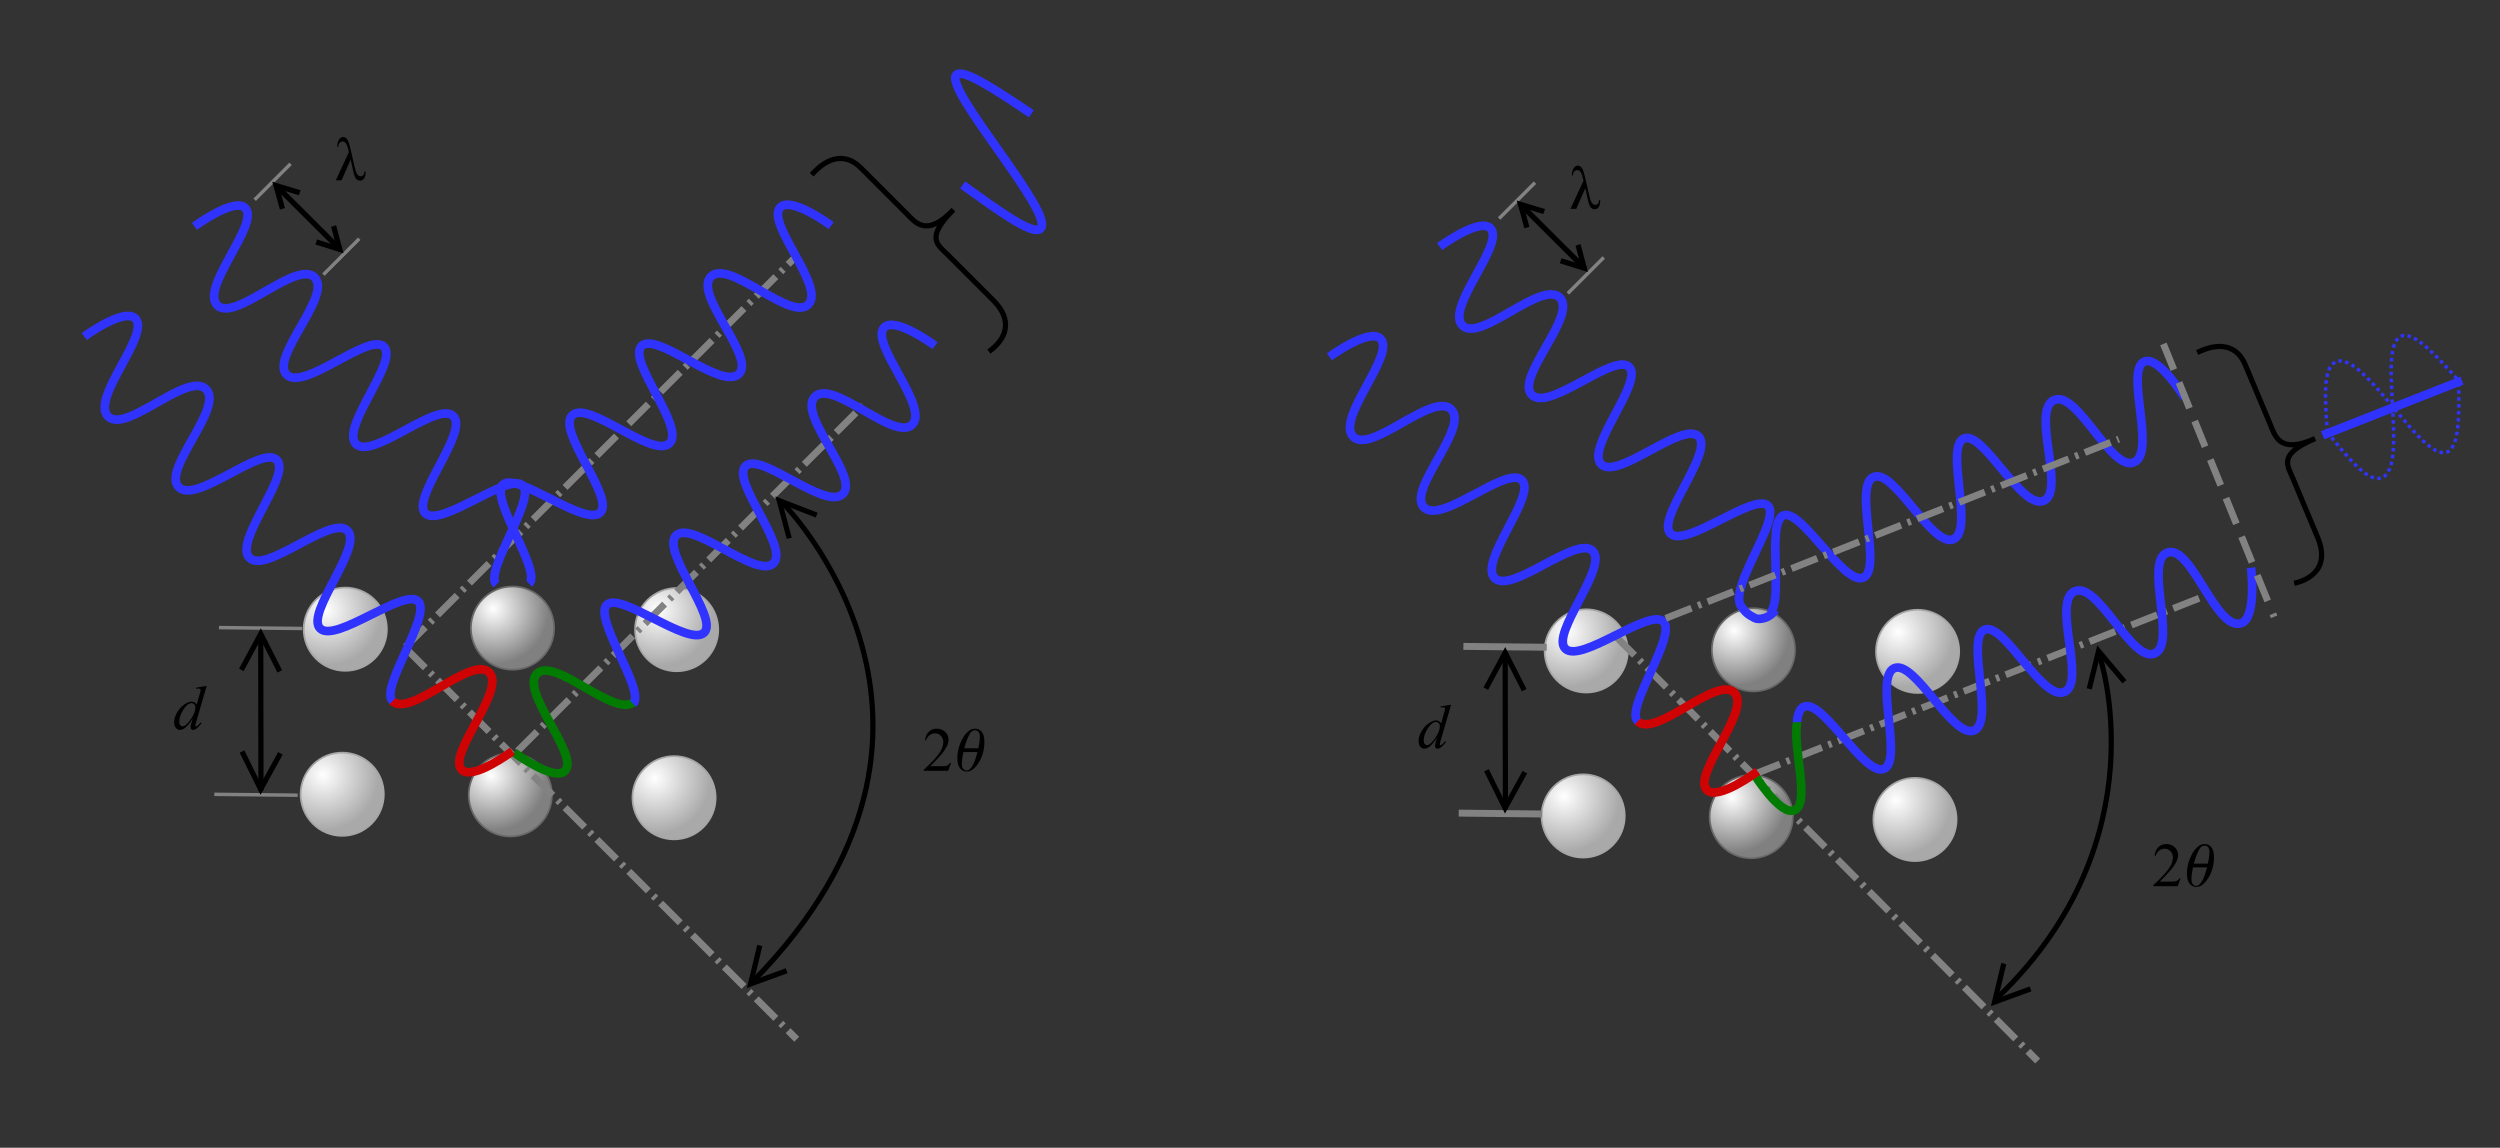 <?xml version="1.0" encoding="utf-8"?>
<!-- Generator: Adobe Illustrator 15.1.0, SVG Export Plug-In . SVG Version: 6.00 Build 0)  -->
<!DOCTYPE svg PUBLIC "-//W3C//DTD SVG 1.1//EN" "http://www.w3.org/Graphics/SVG/1.1/DTD/svg11.dtd">
<svg version="1.1"
	 id="svg2" xmlns:sodipodi="http://sodipodi.sourceforge.net/DTD/sodipodi-0.dtd" xmlns:rdf="http://www.w3.org/1999/02/22-rdf-syntax-ns#" xmlns:svg="http://www.w3.org/2000/svg" xmlns:cc="http://creativecommons.org/ns#" xmlns:dc="http://purl.org/dc/elements/1.1/" inkscape:version="0.47 r22583" sodipodi:docname="Braggs_Law.svg" xmlns:inkscape="http://www.inkscape.org/namespaces/inkscape"
	 xmlns="http://www.w3.org/2000/svg" xmlns:xlink="http://www.w3.org/1999/xlink" x="0px" y="0px" width="721px" height="331px"
	 viewBox="0 0 721 331" enable-background="new 0 0 721 331" xml:space="preserve">
<rect x="0" y="0" width="721" height="331" fill="#333333" stroke="none"/>
<defs>
	
	
		<inkscape:perspective  inkscape:vp_y="0 : 1000 : 0" id="perspective10" inkscape:vp_z="744.09448 : 526.18109 : 1" inkscape:persp3d-origin="372.04724 : 350.78739 : 1" sodipodi:type="inkscape:persp3d" inkscape:vp_x="0 : 526.18109 : 1">
		</inkscape:perspective>
	
		<inkscape:perspective  inkscape:vp_y="0 : 1000 : 0" id="perspective2827" inkscape:vp_z="1 : 0.5 : 1" inkscape:persp3d-origin="0.5 : 0.33333333 : 1" sodipodi:type="inkscape:persp3d" inkscape:vp_x="0 : 0.5 : 1">
		</inkscape:perspective>
	
		<inkscape:perspective  inkscape:vp_y="0 : 1000 : 0" id="perspective2841" inkscape:vp_z="1 : 0.5 : 1" inkscape:persp3d-origin="0.5 : 0.33333333 : 1" sodipodi:type="inkscape:persp3d" inkscape:vp_x="0 : 0.5 : 1">
		</inkscape:perspective>
	
		<inkscape:perspective  inkscape:vp_y="0 : 1000 : 0" id="perspective3637" inkscape:vp_z="1 : 0.5 : 1" inkscape:persp3d-origin="0.5 : 0.33333333 : 1" sodipodi:type="inkscape:persp3d" inkscape:vp_x="0 : 0.5 : 1">
		</inkscape:perspective>
	
		<inkscape:perspective  inkscape:vp_y="0 : 1000 : 0" id="perspective3663" inkscape:vp_z="1 : 0.5 : 1" inkscape:persp3d-origin="0.5 : 0.33333333 : 1" sodipodi:type="inkscape:persp3d" inkscape:vp_x="0 : 0.5 : 1">
		</inkscape:perspective>
	
		<inkscape:perspective  inkscape:vp_y="0 : 1000 : 0" id="perspective3685" inkscape:vp_z="1 : 0.5 : 1" inkscape:persp3d-origin="0.5 : 0.33333333 : 1" sodipodi:type="inkscape:persp3d" inkscape:vp_x="0 : 0.5 : 1">
		</inkscape:perspective>
	
		<inkscape:perspective  inkscape:vp_y="0 : 1000 : 0" id="perspective3707" inkscape:vp_z="1 : 0.5 : 1" inkscape:persp3d-origin="0.5 : 0.33333333 : 1" sodipodi:type="inkscape:persp3d" inkscape:vp_x="0 : 0.5 : 1">
		</inkscape:perspective>
	
		<inkscape:perspective  inkscape:vp_y="0 : 1000 : 0" id="perspective3729" inkscape:vp_z="1 : 0.5 : 1" inkscape:persp3d-origin="0.5 : 0.33333333 : 1" sodipodi:type="inkscape:persp3d" inkscape:vp_x="0 : 0.5 : 1">
		</inkscape:perspective>
	
		<inkscape:perspective  inkscape:vp_y="0 : 1000 : 0" id="perspective3772" inkscape:vp_z="1 : 0.5 : 1" inkscape:persp3d-origin="0.5 : 0.33333333 : 1" sodipodi:type="inkscape:persp3d" inkscape:vp_x="0 : 0.5 : 1">
		</inkscape:perspective>
	
		<inkscape:perspective  inkscape:vp_y="0 : 1000 : 0" id="perspective3810" inkscape:vp_z="1 : 0.5 : 1" inkscape:persp3d-origin="0.5 : 0.33333333 : 1" sodipodi:type="inkscape:persp3d" inkscape:vp_x="0 : 0.5 : 1">
		</inkscape:perspective>
	
		<inkscape:perspective  inkscape:vp_y="0 : 1000 : 0" id="perspective3854" inkscape:vp_z="1 : 0.5 : 1" inkscape:persp3d-origin="0.5 : 0.33333333 : 1" sodipodi:type="inkscape:persp3d" inkscape:vp_x="0 : 0.5 : 1">
		</inkscape:perspective>
	
		<inkscape:perspective  inkscape:vp_y="0 : 1000 : 0" id="perspective3854-4" inkscape:vp_z="1 : 0.5 : 1" inkscape:persp3d-origin="0.5 : 0.33333333 : 1" sodipodi:type="inkscape:persp3d" inkscape:vp_x="0 : 0.5 : 1">
		</inkscape:perspective>
	
		<inkscape:perspective  inkscape:vp_y="0 : 1000 : 0" id="perspective3854-8" inkscape:vp_z="1 : 0.5 : 1" inkscape:persp3d-origin="0.5 : 0.33333333 : 1" sodipodi:type="inkscape:persp3d" inkscape:vp_x="0 : 0.5 : 1">
		</inkscape:perspective>
	
		<inkscape:perspective  inkscape:vp_y="0 : 1000 : 0" id="perspective3955" inkscape:vp_z="1 : 0.5 : 1" inkscape:persp3d-origin="0.5 : 0.33333333 : 1" sodipodi:type="inkscape:persp3d" inkscape:vp_x="0 : 0.5 : 1">
		</inkscape:perspective>
	
		<inkscape:perspective  inkscape:vp_y="0 : 1000 : 0" id="perspective3985" inkscape:vp_z="1 : 0.5 : 1" inkscape:persp3d-origin="0.5 : 0.33333333 : 1" sodipodi:type="inkscape:persp3d" inkscape:vp_x="0 : 0.5 : 1">
		</inkscape:perspective>
	
		<inkscape:perspective  inkscape:vp_y="0 : 1000 : 0" id="perspective4019" inkscape:vp_z="1 : 0.5 : 1" inkscape:persp3d-origin="0.5 : 0.33333333 : 1" sodipodi:type="inkscape:persp3d" inkscape:vp_x="0 : 0.5 : 1">
		</inkscape:perspective>
	
		<inkscape:perspective  inkscape:vp_y="0 : 1000 : 0" id="perspective4019-1" inkscape:vp_z="1 : 0.5 : 1" inkscape:persp3d-origin="0.5 : 0.33333333 : 1" sodipodi:type="inkscape:persp3d" inkscape:vp_x="0 : 0.5 : 1">
		</inkscape:perspective>
	
		<inkscape:perspective  inkscape:vp_y="0 : 1000 : 0" id="perspective4050" inkscape:vp_z="1 : 0.5 : 1" inkscape:persp3d-origin="0.5 : 0.33333333 : 1" sodipodi:type="inkscape:persp3d" inkscape:vp_x="0 : 0.5 : 1">
		</inkscape:perspective>
	
		<inkscape:perspective  inkscape:vp_y="0 : 1000 : 0" id="perspective4104" inkscape:vp_z="1 : 0.5 : 1" inkscape:persp3d-origin="0.5 : 0.33333333 : 1" sodipodi:type="inkscape:persp3d" inkscape:vp_x="0 : 0.5 : 1">
		</inkscape:perspective>
	
		<inkscape:perspective  inkscape:vp_y="0 : 1000 : 0" id="perspective4127" inkscape:vp_z="1 : 0.5 : 1" inkscape:persp3d-origin="0.5 : 0.33333333 : 1" sodipodi:type="inkscape:persp3d" inkscape:vp_x="0 : 0.5 : 1">
		</inkscape:perspective>
	
		<inkscape:perspective  inkscape:vp_y="0 : 1000 : 0" id="perspective4155" inkscape:vp_z="1 : 0.5 : 1" inkscape:persp3d-origin="0.5 : 0.33333333 : 1" sodipodi:type="inkscape:persp3d" inkscape:vp_x="0 : 0.5 : 1">
		</inkscape:perspective>
	
		<inkscape:perspective  inkscape:vp_y="0 : 1000 : 0" id="perspective4155-7" inkscape:vp_z="1 : 0.5 : 1" inkscape:persp3d-origin="0.5 : 0.33333333 : 1" sodipodi:type="inkscape:persp3d" inkscape:vp_x="0 : 0.5 : 1">
		</inkscape:perspective>
	
		<inkscape:perspective  inkscape:vp_y="0 : 1000 : 0" id="perspective4277" inkscape:vp_z="1 : 0.5 : 1" inkscape:persp3d-origin="0.5 : 0.33333333 : 1" sodipodi:type="inkscape:persp3d" inkscape:vp_x="0 : 0.5 : 1">
		</inkscape:perspective>
	
		<inkscape:perspective  inkscape:vp_y="0 : 1000 : 0" id="perspective4299" inkscape:vp_z="1 : 0.5 : 1" inkscape:persp3d-origin="0.5 : 0.33333333 : 1" sodipodi:type="inkscape:persp3d" inkscape:vp_x="0 : 0.5 : 1">
		</inkscape:perspective>
	
		<inkscape:perspective  inkscape:vp_y="0 : 1000 : 0" id="perspective4321" inkscape:vp_z="1 : 0.5 : 1" inkscape:persp3d-origin="0.5 : 0.33333333 : 1" sodipodi:type="inkscape:persp3d" inkscape:vp_x="0 : 0.5 : 1">
		</inkscape:perspective>
	
		<inkscape:perspective  inkscape:vp_y="0 : 1000 : 0" id="perspective4446" inkscape:vp_z="1 : 0.5 : 1" inkscape:persp3d-origin="0.5 : 0.33333333 : 1" sodipodi:type="inkscape:persp3d" inkscape:vp_x="0 : 0.5 : 1">
		</inkscape:perspective>
	
		<inkscape:perspective  inkscape:vp_y="0 : 1000 : 0" id="perspective4486" inkscape:vp_z="1 : 0.5 : 1" inkscape:persp3d-origin="0.5 : 0.33333333 : 1" sodipodi:type="inkscape:persp3d" inkscape:vp_x="0 : 0.5 : 1">
		</inkscape:perspective>
	
		<inkscape:perspective  inkscape:vp_y="0 : 1000 : 0" id="perspective4509" inkscape:vp_z="1 : 0.5 : 1" inkscape:persp3d-origin="0.5 : 0.33333333 : 1" sodipodi:type="inkscape:persp3d" inkscape:vp_x="0 : 0.5 : 1">
		</inkscape:perspective>
	
		<inkscape:perspective  inkscape:vp_y="0 : 1000 : 0" id="perspective4535" inkscape:vp_z="1 : 0.5 : 1" inkscape:persp3d-origin="0.5 : 0.33333333 : 1" sodipodi:type="inkscape:persp3d" inkscape:vp_x="0 : 0.5 : 1">
		</inkscape:perspective>
	
		<inkscape:perspective  inkscape:vp_y="0 : 1000 : 0" id="perspective4629" inkscape:vp_z="1 : 0.5 : 1" inkscape:persp3d-origin="0.5 : 0.33333333 : 1" sodipodi:type="inkscape:persp3d" inkscape:vp_x="0 : 0.5 : 1">
		</inkscape:perspective>
</defs>
<sodipodi:namedview  inkscape:window-maximized="0" inkscape:window-y="132" inkscape:window-x="-3" inkscape:window-height="966" inkscape:window-width="1527" showgrid="false" inkscape:current-layer="layer3" inkscape:document-units="px" inkscape:cx="429.61041" inkscape:zoom="0.98994949" inkscape:pageshadow="2" inkscape:pageopacity="0.0" borderopacity="1.0" pagecolor="#ffffff" bordercolor="#666666" inkscape:cy="82.316056" id="base">
	</sodipodi:namedview>
<g id="layer4" transform="translate(-8.591,-64.943)" sodipodi:insensitive="true" inkscape:groupmode="layer" inkscape:label="Atoms">
</g>
<g id="layer2" transform="translate(-8.591,-64.943)" sodipodi:insensitive="true" inkscape:groupmode="layer" inkscape:label="Waves">
</g>
<g id="layer3" transform="translate(-8.591,-64.943)" sodipodi:insensitive="true" inkscape:groupmode="layer" inkscape:label="Text and Arrows">
	<g id="flowRoot4207">
	</g>
	<g id="g4770" transform="matrix(0.707,-0.707,0.707,0.707,-360.5,87.047)">
		<g id="g4727">
			<path id="path4117-3_1_" fill="none" stroke="#828282" stroke-width="2" stroke-dasharray="8,2,1,2" d="M227.475,460.063
				l159.153-0.002"/>
			
				<radialGradient id="path3743_1_" cx="188.736" cy="-312.313" r="49.071" gradientTransform="matrix(0.228 0.233 0.228 -0.233 246.802 386.981)" gradientUnits="userSpaceOnUse">
				<stop  offset="0" style="stop-color:#FFFFFF"/>
				<stop  offset="1" style="stop-color:#808080"/>
			</radialGradient>
			<path id="path3743" fill="url(#path3743_1_)" stroke="#696969" stroke-width="0.5" d="M230.612,511.604
				c0,6.629-5.373,12.002-12.002,12.002c-6.629,0-12.002-5.373-12.002-12.002s5.373-12.002,12.002-12.002
				C225.238,499.603,230.611,504.976,230.612,511.604z"/>
			
				<radialGradient id="path3743-5_1_" cx="188.733" cy="-312.312" r="49.072" gradientTransform="matrix(0.228 0.233 0.228 -0.233 281.28 353.407)" gradientUnits="userSpaceOnUse">
				<stop  offset="0" style="stop-color:#FFFFFF"/>
				<stop  offset="1" style="stop-color:#808080"/>
			</radialGradient>
			<path id="path3743-5" fill="url(#path3743-5_1_)" stroke="#696969" stroke-width="0.5" d="M265.089,478.03
				c0,6.629-5.374,12.003-12.003,12.003c-6.628,0-12.001-5.374-12.001-12.003c0-6.628,5.374-12.001,12.002-12.002
				C259.716,466.028,265.09,471.401,265.089,478.03z"/>
			
				<radialGradient id="path3743-5-1_1_" cx="188.733" cy="-312.312" r="49.074" gradientTransform="matrix(0.228 0.233 0.228 -0.233 279.622 420.953)" gradientUnits="userSpaceOnUse">
				<stop  offset="0" style="stop-color:#FFFFFF"/>
				<stop  offset="1" style="stop-color:#A9A9A9"/>
			</radialGradient>
			<path id="path3743-5-1" fill="url(#path3743-5-1_1_)" stroke="#A6A6A6" stroke-width="0.5" d="M263.431,545.577
				c0,6.629-5.373,12.002-12.002,12.002c-6.628-0.001-12.001-5.374-12.002-12.002c0-6.629,5.373-12.002,12.002-12.002
				C258.057,533.574,263.431,538.947,263.431,545.577z"/>
			
				<radialGradient id="path3743-5-1-1_1_" cx="188.736" cy="-312.314" r="49.072" gradientTransform="matrix(0.228 0.233 0.228 -0.233 314.443 387.204)" gradientUnits="userSpaceOnUse">
				<stop  offset="0" style="stop-color:#FFFFFF"/>
				<stop  offset="1" style="stop-color:#A9A9A9"/>
			</radialGradient>
			<path id="path3743-5-1-1" fill="url(#path3743-5-1-1_1_)" stroke="#A6A6A6" stroke-width="0.5" d="M298.252,511.827
				c0,6.628-5.374,12.001-12.002,12.002c-6.629,0-12.003-5.374-12.002-12.002c0-6.629,5.374-12.003,12.003-12.003
				C292.878,499.824,298.252,505.198,298.252,511.827L298.252,511.827z"/>
			
				<radialGradient id="path3743-5-1-6_1_" cx="188.735" cy="-312.314" r="49.071" gradientTransform="matrix(0.228 0.233 0.228 -0.233 212.657 352.56)" gradientUnits="userSpaceOnUse">
				<stop  offset="0" style="stop-color:#FFFFFF"/>
				<stop  offset="1" style="stop-color:#A9A9A9"/>
			</radialGradient>
			<path id="path3743-5-1-6" fill="url(#path3743-5-1-6_1_)" stroke="#A6A6A6" stroke-width="0.5" d="M196.466,477.184
				c0,6.628-5.374,12.001-12.001,12.001c-6.629,0-12.003-5.374-12.002-12.002c-0.001-6.628,5.373-12.002,12.001-12.001
				C191.092,465.181,196.466,470.555,196.466,477.184z"/>
			
				<radialGradient id="path3743-5-1-2_1_" cx="188.734" cy="-312.31" r="49.069" gradientTransform="matrix(0.228 0.233 0.228 -0.233 246.943 319.524)" gradientUnits="userSpaceOnUse">
				<stop  offset="0" style="stop-color:#FFFFFF"/>
				<stop  offset="1" style="stop-color:#A9A9A9"/>
			</radialGradient>
			<path id="path3743-5-1-2" fill="url(#path3743-5-1-2_1_)" stroke="#A6A6A6" stroke-width="0.5" d="M230.752,444.148
				c0.001,6.628-5.373,12.002-12.001,12.001c-6.629,0-12.002-5.373-12.002-12.002c-0.001-6.628,5.373-12.002,12.001-12.001
				C225.379,432.146,230.752,437.519,230.752,444.148z"/>
			<path id="path4117" fill="none" stroke="#828282" stroke-width="2" stroke-dasharray="8,2,1,2" d="M227.186,460.352l0.001,159.51
				"/>
			<path id="path4117-3" fill="none" stroke="#828282" stroke-width="2" stroke-dasharray="8,2,1,2" d="M229.004,504.148
				l142.583-0.001"/>
			<path id="path2855" sodipodi:nodetypes="czzzzzzzzsc" fill="none" stroke="#2F33FD" stroke-width="2.5" d="M265.535,472.362
				c5.179,0.178,9.286-25.536,14.822-25.536c5.536,0.001,8.081,25.358,14.152,25.536c6.072,0.179,7.723-25.536,14.152-25.536
				c6.428,0,7.545,25.536,14.152,25.536c6.607,0,8.08-25.536,14.152-25.536c6.071,0,7.187,25.536,14.152,25.536
				c6.965,0,6.83-25.536,14.152-25.536c7.321,0,7.009,25.536,14.152,25.536s7.902-25.536,14.152-25.536
				c4.465,0,6.607,14.108,6.607,14.108"/>
			<path id="path3653" fill="none" stroke="#027B03" stroke-width="2.5" d="M262.943,517.849c-7.322,0-7.009-25.536-14.152-25.536
				s-7.902,25.535-14.152,25.536c-4.464-0.001-6.608-14.107-6.608-14.107"/>
			<path id="path2855-7" fill="none" stroke="#2F33FD" stroke-width="2.5" d="M463.803,478.958
				c-2.294-11.777-4.639-23.232-7.32-23.232c-5.535,0-8.08,48.176-14.152,48.516c-3.091,0.173-5.037-12.409-7.051-24.801"/>
			<path id="path2855-4" sodipodi:nodetypes="czzzzzzzzsc" fill="none" stroke="#2F33FD" stroke-width="2.5" d="M262.234,518.048
				c5.178,0.179,9.286-25.535,14.821-25.535c5.536-0.001,8.081,25.356,14.152,25.536c6.071,0.178,7.723-25.536,14.152-25.536
				c6.429,0,7.545,25.536,14.152,25.536c6.607,0,8.08-25.536,14.151-25.536c6.072,0,7.187,25.536,14.152,25.536
				c6.964,0,6.83-25.536,14.151-25.536c7.321,0,7.009,25.536,14.152,25.536s7.902-25.535,14.151-25.536
				c4.464,0,6.607,14.107,6.607,14.107"/>
			<path id="path3653-0" fill="none" stroke="#CF0303" stroke-width="2.5" d="M213.655,468.287c0.044,7.321,25.577,6.857,25.62,14
				c0.041,7.143-25.489,8.053-25.452,14.304c0.026,4.464,14.146,6.523,14.146,6.523"/>
			<path id="path2855-9" sodipodi:nodetypes="czzzzzzzzsc" fill="none" stroke="#2F33FD" stroke-width="2.5" d="M258.711,465.862
				c-0.178-5.179,25.536-9.285,25.536-14.822c0-5.535-25.357-8.08-25.536-14.152c-0.178-6.071,25.536-7.723,25.536-14.152
				c0-6.428-25.535-7.544-25.536-14.152c0-6.607,25.536-8.08,25.536-14.152c0-6.071-25.536-7.187-25.536-14.152
				c0-6.964,25.536-6.83,25.536-14.151c0-7.321-25.536-7.009-25.535-14.151c0-7.143,25.535-7.902,25.535-14.152
				c0-4.464-14.107-6.607-14.107-6.607"/>
			<path id="path2855-9-4" sodipodi:nodetypes="czzzzzzzzsc" fill="none" stroke="#2F33FD" stroke-width="2.5" d="M213.764,468.451
				c-0.179-5.279,25.537-9.465,25.535-15.107c0.001-5.642-25.356-8.237-25.535-14.425c-0.179-6.188,25.536-7.872,25.536-14.424
				c0-6.552-25.536-7.69-25.536-14.424s25.536-8.235,25.536-14.424c0-6.189-25.536-7.326-25.536-14.424
				c0-7.098,25.536-6.962,25.536-14.423c0-7.462-25.535-7.144-25.536-14.424c0-7.28,25.536-8.053,25.536-14.424
				c0-4.55-14.107-6.734-14.107-6.734"/>
			<g id="g3973">
				<path id="path3945" fill="none" stroke="#828282" d="M287.857,338.076l14.643,0"/>
				<path id="path3945-7" fill="none" stroke="#828282" d="M286.607,367.362l14.643,0"/>
			</g>
			<path id="path3945-5" fill="none" stroke="#828282" d="M193.312,418.058l16.825,17.183"/>
			<path id="path3945-7-4" fill="none" stroke="#828282" d="M158.357,451.114l16.825,17.181"/>
			<path id="path4007" sodipodi:nodetypes="cc" fill="none" stroke="#000000" stroke-width="1.5" d="M168.601,459.908l31.63-31.725"
				/>
			<path id="path4009" sodipodi:nodetypes="ccc" fill="none" stroke="#000000" stroke-width="1.5" d="M172.737,448.038l-3.884,11.49
				l11.333-3.283"/>
			<path id="path4009-3" sodipodi:nodetypes="ccc" fill="none" stroke="#000000" stroke-width="1.5" d="M196.784,439.387
				l3.771-11.528l-11.301,3.394"/>
			<g id="g4070" transform="matrix(0.434,-0.41,0.434,0.41,9.167,333.513)">
				<path id="path4007-3" sodipodi:nodetypes="cc" fill="none" stroke="#000000" stroke-width="2.512" d="M290.099,368.856
					l31.63-31.726"/>
				<path id="path4009-34" sodipodi:nodetypes="ccc" fill="none" stroke="#000000" stroke-width="2.512" d="M294.235,356.986
					l-3.883,11.49l11.333-3.283"/>
				<path id="path4009-3-1" sodipodi:nodetypes="ccc" fill="none" stroke="#000000" stroke-width="2.512" d="M318.283,348.335
					l3.771-11.528l-11.301,3.393"/>
			</g>
			<g id="text4082" transform="matrix(0.707,0.707,-0.707,0.707,0,0)">
				<path id="path4091" d="M428.832,175.755l-3.023,10.371c-0.164,0.562-0.246,0.932-0.246,1.107c0,0.059,0.024,0.115,0.074,0.168
					s0.102,0.078,0.154,0.078c0.076,0,0.167-0.037,0.272-0.113c0.199-0.141,0.533-0.492,1.002-1.055l0.299,0.184
					c-0.422,0.586-0.849,1.061-1.279,1.424s-0.833,0.545-1.208,0.545c-0.199,0-0.363-0.07-0.492-0.211s-0.193-0.34-0.193-0.598
					c0-0.334,0.088-0.781,0.264-1.344l0.343-1.09c-0.85,1.312-1.623,2.221-2.32,2.725c-0.48,0.346-0.94,0.518-1.38,0.518
					c-0.445,0-0.834-0.197-1.165-0.593s-0.496-0.933-0.496-1.612c0-0.873,0.278-1.805,0.835-2.795s1.292-1.797,2.206-2.418
					c0.721-0.498,1.383-0.746,1.986-0.746c0.316,0,0.589,0.064,0.817,0.193s0.454,0.342,0.677,0.641l0.861-3.059
					c0.064-0.217,0.117-0.389,0.158-0.518c0.07-0.234,0.105-0.428,0.105-0.58c0-0.123-0.044-0.227-0.132-0.309
					c-0.123-0.1-0.281-0.148-0.475-0.148c-0.135,0-0.357,0.02-0.668,0.061v-0.324L428.832,175.755z M425.571,181.995
					c0-0.375-0.108-0.676-0.325-0.904s-0.492-0.344-0.826-0.344c-0.738,0-1.508,0.609-2.308,1.828s-1.199,2.385-1.199,3.498
					c0,0.439,0.097,0.775,0.29,1.007s0.425,0.347,0.694,0.347c0.609,0,1.374-0.658,2.294-1.977S425.571,182.98,425.571,181.995z"/>
			</g>
			<g id="text4086" transform="matrix(0.707,0.707,-0.707,0.707,-4,0)">
				<path id="path4094" d="M477.193,24.528h0.316c0,0.926-0.151,1.6-0.453,2.021s-0.678,0.633-1.129,0.633
					c-0.369,0-0.724-0.139-1.063-0.417s-0.645-1.024-0.914-2.237l-0.756-3.41l-2.619,5.941h-1.661l3.762-8.104
					c-0.199-1.049-0.439-1.825-0.721-2.329s-0.63-0.756-1.046-0.756c-0.334,0-0.626,0.128-0.875,0.383s-0.388,0.648-0.417,1.182
					h-0.316c0.018-0.861,0.19-1.551,0.519-2.069s0.738-0.778,1.23-0.778c0.316,0,0.616,0.131,0.9,0.392s0.53,0.706,0.738,1.336
					s0.532,1.935,0.972,3.915l0.624,2.786c0.252,1.154,0.517,1.927,0.795,2.316s0.611,0.584,0.998,0.584
					C476.733,25.917,477.105,25.454,477.193,24.528z"/>
			</g>
			<g id="g4178" transform="matrix(0.934,0,0,0.959,23.025,14.042)">
				<path id="path4145" sodipodi:nodetypes="cc" fill="none" stroke="#000000" stroke-width="1.585" d="M221.832,610.093
					c110.714-1.071,110.817-95.541,110.817-95.541"/>
				<path id="path4009-8" sodipodi:nodetypes="ccc" fill="none" stroke="#000000" stroke-width="1.585" d="M231.021,603.915
					l-10.415,6.216l10.75,4.864"/>
				<path id="path4009-4" sodipodi:nodetypes="ccc" fill="none" stroke="#000000" stroke-width="1.585" d="M337.406,524.49
					l-5.013-11.045l-6.035,10.138"/>
			</g>
			<g id="g4247" transform="matrix(0.707,0.707,-0.707,0.707,475.259,-51.142)">
				<path id="path4238" d="M343.623,570.245l-0.835,2.294h-7.031v-0.325c2.068-1.887,3.524-3.428,4.368-4.623
					s1.266-2.288,1.266-3.278c0-0.756-0.231-1.377-0.694-1.863s-1.017-0.729-1.661-0.729c-0.586,0-1.111,0.171-1.577,0.515
					c-0.466,0.342-0.811,0.845-1.033,1.507H336.1c0.146-1.084,0.523-1.916,1.13-2.496s1.363-0.87,2.271-0.87
					c0.967,0,1.774,0.311,2.422,0.932s0.971,1.354,0.971,2.197c0,0.604-0.141,1.207-0.422,1.811
					c-0.434,0.949-1.137,1.954-2.109,3.015c-1.459,1.594-2.37,2.555-2.733,2.883h3.111c0.633,0,1.077-0.023,1.332-0.07
					s0.484-0.142,0.689-0.286c0.205-0.143,0.384-0.347,0.536-0.61H343.623z"/>
				<path id="path4240" d="M350.594,560.375c-0.762,0-1.447,0.273-2.062,0.812c-0.938,0.82-1.709,2.012-2.312,3.594
					c-0.516,1.354-0.781,2.721-0.781,4.062c0,1.359,0.269,2.342,0.781,2.969s1.145,0.938,1.906,0.938
					c0.463,0,0.867-0.074,1.219-0.25c0.604-0.311,1.168-0.834,1.719-1.531c0.691-0.885,1.244-1.918,1.625-3.125
					s0.562-2.402,0.562-3.562c0-1.354-0.237-2.342-0.75-2.969S351.344,560.375,350.594,560.375z M350.594,560.844
					c0.357,0,0.674,0.129,0.938,0.438c0.264,0.307,0.406,0.787,0.406,1.438c0,0.928-0.164,2.055-0.438,3.312h-4.062
					c0.329-1.27,0.703-2.311,1.062-3.125c0.372-0.844,0.714-1.422,1.062-1.688C349.911,560.951,350.254,560.844,350.594,560.844z
					 M347.188,567.125h4.062c-0.142,0.539-0.315,1.125-0.5,1.719c-0.48,1.529-1.045,2.586-1.719,3.219
					c-0.252,0.234-0.549,0.375-0.906,0.375c-0.375,0-0.705-0.168-0.969-0.469c-0.264-0.303-0.406-0.766-0.406-1.375
					C346.75,569.606,346.902,568.448,347.188,567.125z"/>
			</g>
			<path id="path4267" sodipodi:nodetypes="csscscc" fill="none" stroke="#000000" stroke-width="1.5" d="M406.566,446.589
				c7.397-0.467,11.427,2.754,11.427,8.568l0,18.365c0,3.912-1.01,9.368,10.354,9.108c-11.617,0-10.354,3.904-10.354,8.068
				c0,4.163,0,12.751,0,18.736c-0.072,7.795-4.934,10.41-11.364,9.368"/>
		</g>
		<g id="g4664">
			
				<radialGradient id="path3743-9_1_" cx="188.734" cy="-312.311" r="49.071" gradientTransform="matrix(0.228 0.233 0.228 -0.233 495.473 644.514)" gradientUnits="userSpaceOnUse">
				<stop  offset="0" style="stop-color:#FFFFFF"/>
				<stop  offset="1" style="stop-color:#808080"/>
			</radialGradient>
			<path id="path3743-9" fill="url(#path3743-9_1_)" stroke="#696969" stroke-width="0.5" d="M479.282,769.137
				c0,6.629-5.374,12.003-12.002,12.002c-6.629,0-12.002-5.373-12.002-12.002c-0.001-6.628,5.373-12.002,12.002-12.002
				C473.909,757.135,479.282,762.508,479.282,769.137z"/>
			
				<radialGradient id="path3743-5-3_1_" cx="188.733" cy="-312.312" r="49.07" gradientTransform="matrix(0.228 0.233 0.228 -0.233 529.95 610.939)" gradientUnits="userSpaceOnUse">
				<stop  offset="0" style="stop-color:#FFFFFF"/>
				<stop  offset="1" style="stop-color:#808080"/>
			</radialGradient>
			<path id="path3743-5-3" fill="url(#path3743-5-3_1_)" stroke="#696969" stroke-width="0.5" d="M513.76,735.562
				c0,6.629-5.373,12.002-12.002,12.002c-6.628,0.001-12.002-5.373-12.002-12.002c0.001-6.628,5.374-12.002,12.002-12.002
				C508.386,723.561,513.76,728.935,513.76,735.562z"/>
			
				<radialGradient id="path3743-5-1-4_1_" cx="188.735" cy="-312.31" r="49.067" gradientTransform="matrix(0.228 0.233 0.228 -0.233 528.292 678.486)" gradientUnits="userSpaceOnUse">
				<stop  offset="0" style="stop-color:#FFFFFF"/>
				<stop  offset="1" style="stop-color:#A9A9A9"/>
			</radialGradient>
			<path id="path3743-5-1-4" fill="url(#path3743-5-1-4_1_)" stroke="#A6A6A6" stroke-width="0.5" d="M512.102,803.108
				c0,6.629-5.374,12.003-12.003,12.003c-6.629,0-12.003-5.374-12.002-12.002c0-6.629,5.374-12.003,12.003-12.003
				C506.727,791.106,512.101,796.48,512.102,803.108z"/>
			
				<radialGradient id="path3743-5-1-1-4_1_" cx="188.733" cy="-312.312" r="49.069" gradientTransform="matrix(0.228 0.233 0.228 -0.233 563.114 644.735)" gradientUnits="userSpaceOnUse">
				<stop  offset="0" style="stop-color:#FFFFFF"/>
				<stop  offset="1" style="stop-color:#A9A9A9"/>
			</radialGradient>
			<path id="path3743-5-1-1-4" fill="url(#path3743-5-1-1-4_1_)" stroke="#A6A6A6" stroke-width="0.5" d="M546.923,769.359
				c-0.001,6.628-5.374,12.001-12.001,12.001c-6.629,0-12.003-5.374-12.002-12.002c-0.001-6.628,5.372-12.002,12.001-12.001
				C541.549,757.356,546.923,762.73,546.923,769.359z"/>
			
				<radialGradient id="path3743-5-1-6-6_1_" cx="188.736" cy="-312.313" r="49.069" gradientTransform="matrix(0.228 0.233 0.228 -0.233 461.328 610.092)" gradientUnits="userSpaceOnUse">
				<stop  offset="0" style="stop-color:#FFFFFF"/>
				<stop  offset="1" style="stop-color:#A9A9A9"/>
			</radialGradient>
			<path id="path3743-5-1-6-6" fill="url(#path3743-5-1-6-6_1_)" stroke="#A6A6A6" stroke-width="0.5" d="M445.137,734.716
				c-0.001,6.628-5.374,12.002-12.002,12.002c-6.629,0-12.002-5.373-12.002-12.002c-0.001-6.628,5.373-12.002,12.002-12.002
				C439.764,722.713,445.137,728.087,445.137,734.716z"/>
			
				<radialGradient id="path3743-5-1-2-0_1_" cx="188.734" cy="-312.307" r="49.068" gradientTransform="matrix(0.228 0.233 0.228 -0.233 495.613 577.057)" gradientUnits="userSpaceOnUse">
				<stop  offset="0" style="stop-color:#FFFFFF"/>
				<stop  offset="1" style="stop-color:#A9A9A9"/>
			</radialGradient>
			<path id="path3743-5-1-2-0" fill="url(#path3743-5-1-2-0_1_)" stroke="#A6A6A6" stroke-width="0.5" d="M479.423,701.68
				c0,6.629-5.374,12.003-12.003,12.003c-6.628-0.001-12.002-5.374-12.002-12.002c0-6.629,5.374-12.003,12.003-12.003
				C474.049,689.678,479.422,695.052,479.423,701.68z"/>
			<path id="path4117-6" fill="none" stroke="#828282" stroke-width="2" stroke-dasharray="8,2,1,2" d="M476.421,704.426
				l-0.564,172.969"/>
			
				<path id="path4117-3-6" inkscape:transform-center-x="-52.41685" inkscape:transform-center-y="60.425126" fill="none" stroke="#828282" stroke-width="2" stroke-dasharray="8,2,1,2" d="
				M476.539,761.1l128.955,55.851"/>
			
				<path id="path4117-2-1_2_" inkscape:transform-center-x="14.540465" inkscape:transform-center-y="35.343416" fill="none" stroke="#828282" stroke-width="2" stroke-dasharray="8,2,1,2" d="
				M481.238,794.406"/>
			
				<path id="path4117-2-1_1_" inkscape:transform-center-x="14.540465" inkscape:transform-center-y="35.343416" fill="none" stroke="#828282" stroke-width="2" stroke-dasharray="8,2,1,2" d="
				M508.879,729.642"/>
			<path id="path4117-2-7-8_2_" fill="none" stroke="#828282" stroke-width="2" stroke-dasharray="8,2,1,2" d="M438.084,726.323"/>
			<path id="path4117-2-7-8_1_" fill="none" stroke="#828282" stroke-width="2" stroke-dasharray="8,2,1,2" d="M504.971,726.322"/>
			
				<path id="path2855-49" sodipodi:nodetypes="czzzzzzzzsc" inkscape:transform-center-x="-66.830406" inkscape:transform-center-y="11.521778" fill="none" stroke="#2F33FD" stroke-width="2.5" d="
				M512.153,731.257c4.738,2.099,17.968-19.063,23.104-16.997c5.135,2.067-1.969,26.54,3.596,28.973
				c5.567,2.432,16.698-20.807,22.662-18.407c5.964,2.4-2.533,26.506,3.596,28.972c6.129,2.467,17.029-20.673,22.661-18.407
				c5.633,2.267-2.864,26.373,3.597,28.973c6.461,2.6,15.869-21.14,22.661-18.408c6.792,2.733-3.03,26.307,3.597,28.973
				s16.862-20.74,22.661-18.407c4.142,1.667,0.863,15.554,0.863,15.554"/>
			<path id="path3653-6" sodipodi:nodetypes="cscc" fill="none" stroke="#027B03" stroke-width="2.5" d="M495.994,759.166
				c-6.251,4.31-13.885,19.383-18.592,17.488c-4.141-1.666-0.863-15.554-0.863-15.554"/>
			<path id="path2855-4-7" sodipodi:nodetypes="cszzzzzzzzsc" fill="none" stroke="#2F33FD" stroke-width="2.5" d="M495.919,759.248
				c0.919-1.016,3.135-2.382,4.557-1.775c5.47,2.338-1.97,26.541,3.597,28.973c5.566,2.432,16.697-20.807,22.661-18.407
				c5.964,2.4-2.533,26.505,3.596,28.972s17.029-20.674,22.661-18.407c5.633,2.266-2.863,26.373,3.597,28.973
				c6.461,2.6,15.869-21.141,22.661-18.408s-3.029,26.306,3.597,28.973c6.626,2.667,16.635-21.168,23.196-17.961
				c6.562,3.207-6.14,25.802,0.565,29.413c4.25,2.289,13.393-9.285,13.393-9.285"/>
			<path id="path3653-0-8" fill="none" stroke="#CF0303" stroke-width="2.5" d="M463.497,726.383
				c0.044,7.322,25.577,6.858,25.62,14.001c0.042,7.142-25.489,8.053-25.452,14.302c0.027,4.464,14.146,6.523,14.146,6.523"/>
			<path id="path2855-9-8" sodipodi:nodetypes="czzzzzzzzscsc" fill="none" stroke="#2F33FD" stroke-width="2.5" d="
				M519.982,589.314c0,0,14.107,2.143,14.107,6.607c0,6.25-25.536,7.009-25.536,14.152s25.536,6.831,25.536,14.152
				c0,7.321-25.536,7.187-25.536,14.152c0,6.964,25.536,8.081,25.536,14.152c0,6.072-25.536,7.545-25.536,14.152
				s25.536,7.723,25.536,14.152c0,6.429-25.714,8.081-25.536,14.152c0.179,6.072,25.536,8.616,25.536,14.152
				c0,5.536-25.268,8.661-25.982,15.178c-0.298,1.883-0.338,2.769,0.414,5.051c0.523,1.586,3.493,3.176,5.752,2.482"/>
			<path id="path2855-9-4-2" sodipodi:nodetypes="czzzzzzzzsc" fill="none" stroke="#2F33FD" stroke-width="2.5" d="
				M463.606,726.546c-0.178-5.278,25.536-9.464,25.536-15.106c0-5.643-25.357-8.236-25.536-14.424
				c-0.178-6.188,25.536-7.872,25.536-14.424c0-6.552-25.536-7.689-25.536-14.424c0-6.734,25.536-8.237,25.536-14.424
				c0-6.188-25.536-7.326-25.536-14.424c0-7.098,25.536-6.962,25.536-14.424c0-7.462-25.536-7.144-25.536-14.424
				c0-7.28,25.536-8.054,25.536-14.424c0-4.55-14.107-6.734-14.107-6.734"/>
			<g>
				<path id="path4491" fill="none" stroke="#2F33FD" stroke-width="2.5" d="M661.602,807.894l39.579,17.253"/>
				<g id="g4523" transform="matrix(0.917,0.399,-0.399,0.917,339.458,-150.209)">
					<path id="path2855-7-3" fill="none" stroke="#2F33FD" stroke-dasharray="1,1" d="M719.636,748.891
						c-3.259-8.728-6.592-17.215-10.4-17.215c-7.866,0-11.482,35.699-20.106,35.951c-4.394,0.128-7.159-9.196-10.02-18.378"/>
					<path id="path2855-7-3-1" fill="none" stroke="#2F33FD" stroke-dasharray="1,1" d="M719.637,750.412
						c-3.261,8.728-6.593,17.216-10.402,17.216c-7.865,0-11.48-35.699-20.107-35.95c-4.391-0.128-7.157,9.195-10.017,18.378"/>
				</g>
			</g>
			<path id="path4117-2-75" sodipodi:nodetypes="cc" fill="none" stroke="#828282" stroke-width="2" stroke-dasharray="8,4" d="
				M647.76,756.787l-33.082,78.244"/>
			<g id="g3973-3" transform="translate(249.985,257.647)">
				<path id="path3945-59" fill="none" stroke="#828282" d="M287.857,338.076l14.643,0"/>
				<path id="path3945-7-8" fill="none" stroke="#828282" d="M286.607,367.362l14.643,0"/>
			</g>
			<path id="path3945-5-4" fill="none" stroke="#828282" stroke-width="2" d="M443.297,675.706l16.826,17.182"/>
			<path id="path3945-7-4-0" fill="none" stroke="#828282" stroke-width="2" d="M408.341,708.76l16.825,17.183"/>
			<path id="path4007-7" sodipodi:nodetypes="cc" fill="none" stroke="#000000" stroke-width="1.5" d="M418.586,717.555
				l31.631-31.726"/>
			<path id="path4009-6" sodipodi:nodetypes="ccc" fill="none" stroke="#000000" stroke-width="1.5" d="M422.721,705.686
				l-3.883,11.49l11.332-3.282"/>
			<path id="path4009-3-3" sodipodi:nodetypes="ccc" fill="none" stroke="#000000" stroke-width="1.5" d="M446.769,697.034
				l3.77-11.528l-11.3,3.393"/>
			<g id="g4070-6" transform="matrix(0.434,-0.41,0.434,0.41,259.152,591.161)">
				<path id="path4007-3-1" sodipodi:nodetypes="cc" fill="none" stroke="#000000" stroke-width="2.512" d="M290.1,368.855
					l31.63-31.725"/>
				<path id="path4009-34-5" sodipodi:nodetypes="ccc" fill="none" stroke="#000000" stroke-width="2.512" d="M294.235,356.987
					l-3.882,11.49l11.332-3.283"/>
				<path id="path4009-3-1-4" sodipodi:nodetypes="ccc" fill="none" stroke="#000000" stroke-width="2.512" d="M318.283,348.335
					l3.771-11.528l-11.3,3.393"/>
			</g>
			<g id="text4082-2" transform="matrix(0.707,0.707,-0.707,0.707,249.985,257.647)">
				<path id="path4091-0" d="M428.832,175.756l-3.023,10.371c-0.164,0.562-0.246,0.932-0.246,1.107c0,0.059,0.024,0.114,0.074,0.167
					s0.102,0.079,0.154,0.079c0.076,0,0.167-0.038,0.272-0.114c0.199-0.141,0.533-0.492,1.002-1.055l0.299,0.185
					c-0.422,0.586-0.849,1.061-1.279,1.424s-0.833,0.545-1.208,0.545c-0.199,0-0.363-0.07-0.492-0.211s-0.193-0.34-0.193-0.598
					c0-0.334,0.088-0.782,0.264-1.345l0.343-1.09c-0.85,1.312-1.623,2.221-2.32,2.725c-0.48,0.346-0.94,0.519-1.38,0.519
					c-0.445,0-0.834-0.198-1.165-0.593c-0.331-0.396-0.496-0.934-0.496-1.613c0-0.873,0.278-1.805,0.835-2.795
					s1.292-1.796,2.206-2.417c0.721-0.498,1.383-0.747,1.986-0.747c0.316,0,0.589,0.064,0.817,0.193s0.454,0.343,0.677,0.642
					l0.861-3.059c0.063-0.217,0.117-0.39,0.158-0.519c0.07-0.234,0.105-0.428,0.105-0.58c0-0.123-0.044-0.226-0.132-0.308
					c-0.123-0.1-0.281-0.149-0.475-0.149c-0.135,0-0.357,0.021-0.668,0.062v-0.325L428.832,175.756z M425.571,181.996
					c0-0.375-0.108-0.677-0.325-0.905s-0.492-0.343-0.826-0.343c-0.738,0-1.508,0.609-2.308,1.828s-1.199,2.385-1.199,3.498
					c0,0.439,0.097,0.774,0.29,1.006s0.425,0.348,0.694,0.348c0.609,0,1.374-0.659,2.294-1.978S425.571,182.981,425.571,181.996
					L425.571,181.996z"/>
			</g>
			<g id="text4086-9" transform="matrix(0.707,0.707,-0.707,0.707,241.985,257.647)">
				<path id="path4094-7" d="M477.193,24.529h0.316c0,0.926-0.15,1.6-0.452,2.021s-0.679,0.633-1.13,0.633
					c-0.369,0-0.724-0.14-1.063-0.418s-0.645-1.023-0.914-2.236l-0.756-3.41l-2.619,5.941h-1.661l3.762-8.104
					c-0.199-1.049-0.439-1.825-0.721-2.329s-0.63-0.756-1.046-0.756c-0.334,0-0.625,0.127-0.874,0.382s-0.389,0.649-0.418,1.183
					H469.3c0.018-0.861,0.19-1.552,0.519-2.07s0.738-0.777,1.23-0.777c0.316,0,0.617,0.13,0.901,0.391s0.53,0.706,0.738,1.336
					s0.531,1.936,0.971,3.916l0.624,2.786c0.252,1.154,0.518,1.926,0.796,2.315s0.61,0.585,0.997,0.585
					C476.733,25.918,477.105,25.455,477.193,24.529z"/>
			</g>
			<path id="path4145-7" sodipodi:nodetypes="cc" fill="none" stroke="#000000" stroke-width="1.5" d="M480.738,856.292
				c65.795,1.246,90.388-48.91,90.388-48.91"/>
			<path id="path4009-8-2" sodipodi:nodetypes="ccc" fill="none" stroke="#000000" stroke-width="1.5" d="M488.818,850.622
				l-9.729,5.959l10.041,4.662"/>
			<path id="path4009-4-6" sodipodi:nodetypes="ccc" fill="none" stroke="#000000" stroke-width="1.5" d="M570.908,817.74
				l0.987-11.534l-9.618,5.809"/>
			<g id="g4247-0" transform="matrix(0.707,0.707,-0.707,0.707,702.516,223.173)">
				<path id="path4238-1" d="M343.623,570.246l-0.835,2.294h-7.031v-0.325c2.068-1.887,3.524-3.428,4.368-4.623
					s1.266-2.288,1.266-3.278c0-0.756-0.231-1.377-0.694-1.863s-1.017-0.729-1.661-0.729c-0.586,0-1.111,0.171-1.577,0.515
					c-0.466,0.342-0.811,0.845-1.033,1.507H336.1c0.146-1.084,0.523-1.916,1.13-2.496s1.363-0.87,2.271-0.87
					c0.967,0,1.774,0.311,2.422,0.932s0.971,1.354,0.971,2.197c0,0.604-0.141,1.207-0.422,1.811
					c-0.434,0.949-1.137,1.954-2.109,3.015c-1.459,1.594-2.37,2.555-2.733,2.883h3.111c0.633,0,1.077-0.023,1.332-0.07
					s0.484-0.142,0.689-0.286c0.205-0.143,0.384-0.347,0.536-0.61H343.623z"/>
				<path id="path4240-6" d="M350.594,560.375c-0.762,0-1.447,0.273-2.062,0.812c-0.938,0.82-1.709,2.012-2.312,3.594
					c-0.516,1.354-0.781,2.721-0.781,4.062c0,1.359,0.269,2.342,0.781,2.969s1.145,0.938,1.906,0.938
					c0.463,0,0.867-0.074,1.219-0.25c0.604-0.311,1.168-0.834,1.719-1.531c0.691-0.885,1.244-1.918,1.625-3.125
					s0.562-2.402,0.562-3.562c0-1.354-0.237-2.342-0.75-2.969S351.344,560.375,350.594,560.375z M350.594,560.843
					c0.357,0,0.674,0.13,0.938,0.438s0.406,0.787,0.406,1.438c0,0.929-0.164,2.056-0.438,3.312h-4.062
					c0.329-1.269,0.703-2.31,1.062-3.125c0.372-0.844,0.714-1.421,1.062-1.688S350.254,560.843,350.594,560.843z M347.188,567.125
					h4.062c-0.141,0.54-0.315,1.126-0.5,1.719c-0.48,1.529-1.045,2.586-1.719,3.219c-0.252,0.234-0.549,0.375-0.906,0.375
					c-0.375,0-0.705-0.167-0.969-0.469s-0.406-0.766-0.406-1.375C346.75,569.606,346.901,568.448,347.188,567.125z"/>
			</g>
			<path id="path4267-5" sodipodi:nodetypes="csscscc" fill="none" stroke="#000000" stroke-width="1.5" d="M652.886,765.438
				c7.023,2.37,9.534,6.876,7.331,12.258l-6.955,16.998c-1.482,3.621-4.483,8.288,6.134,12.351
				c-10.751-4.399-11.061-0.308-12.638,3.545c-1.576,3.854-4.829,11.802-7.095,17.341c-3.019,7.187-8.509,7.765-14.066,4.367"/>
			
				<path id="path4117-3-6_1_" inkscape:transform-center-x="-52.41685" inkscape:transform-center-y="60.425126" fill="none" stroke="#828282" stroke-width="2" stroke-dasharray="8,2,1,2" d="
				M490.287,711.246l128.955,55.851"/>
		</g>
	</g>
</g>
</svg>
